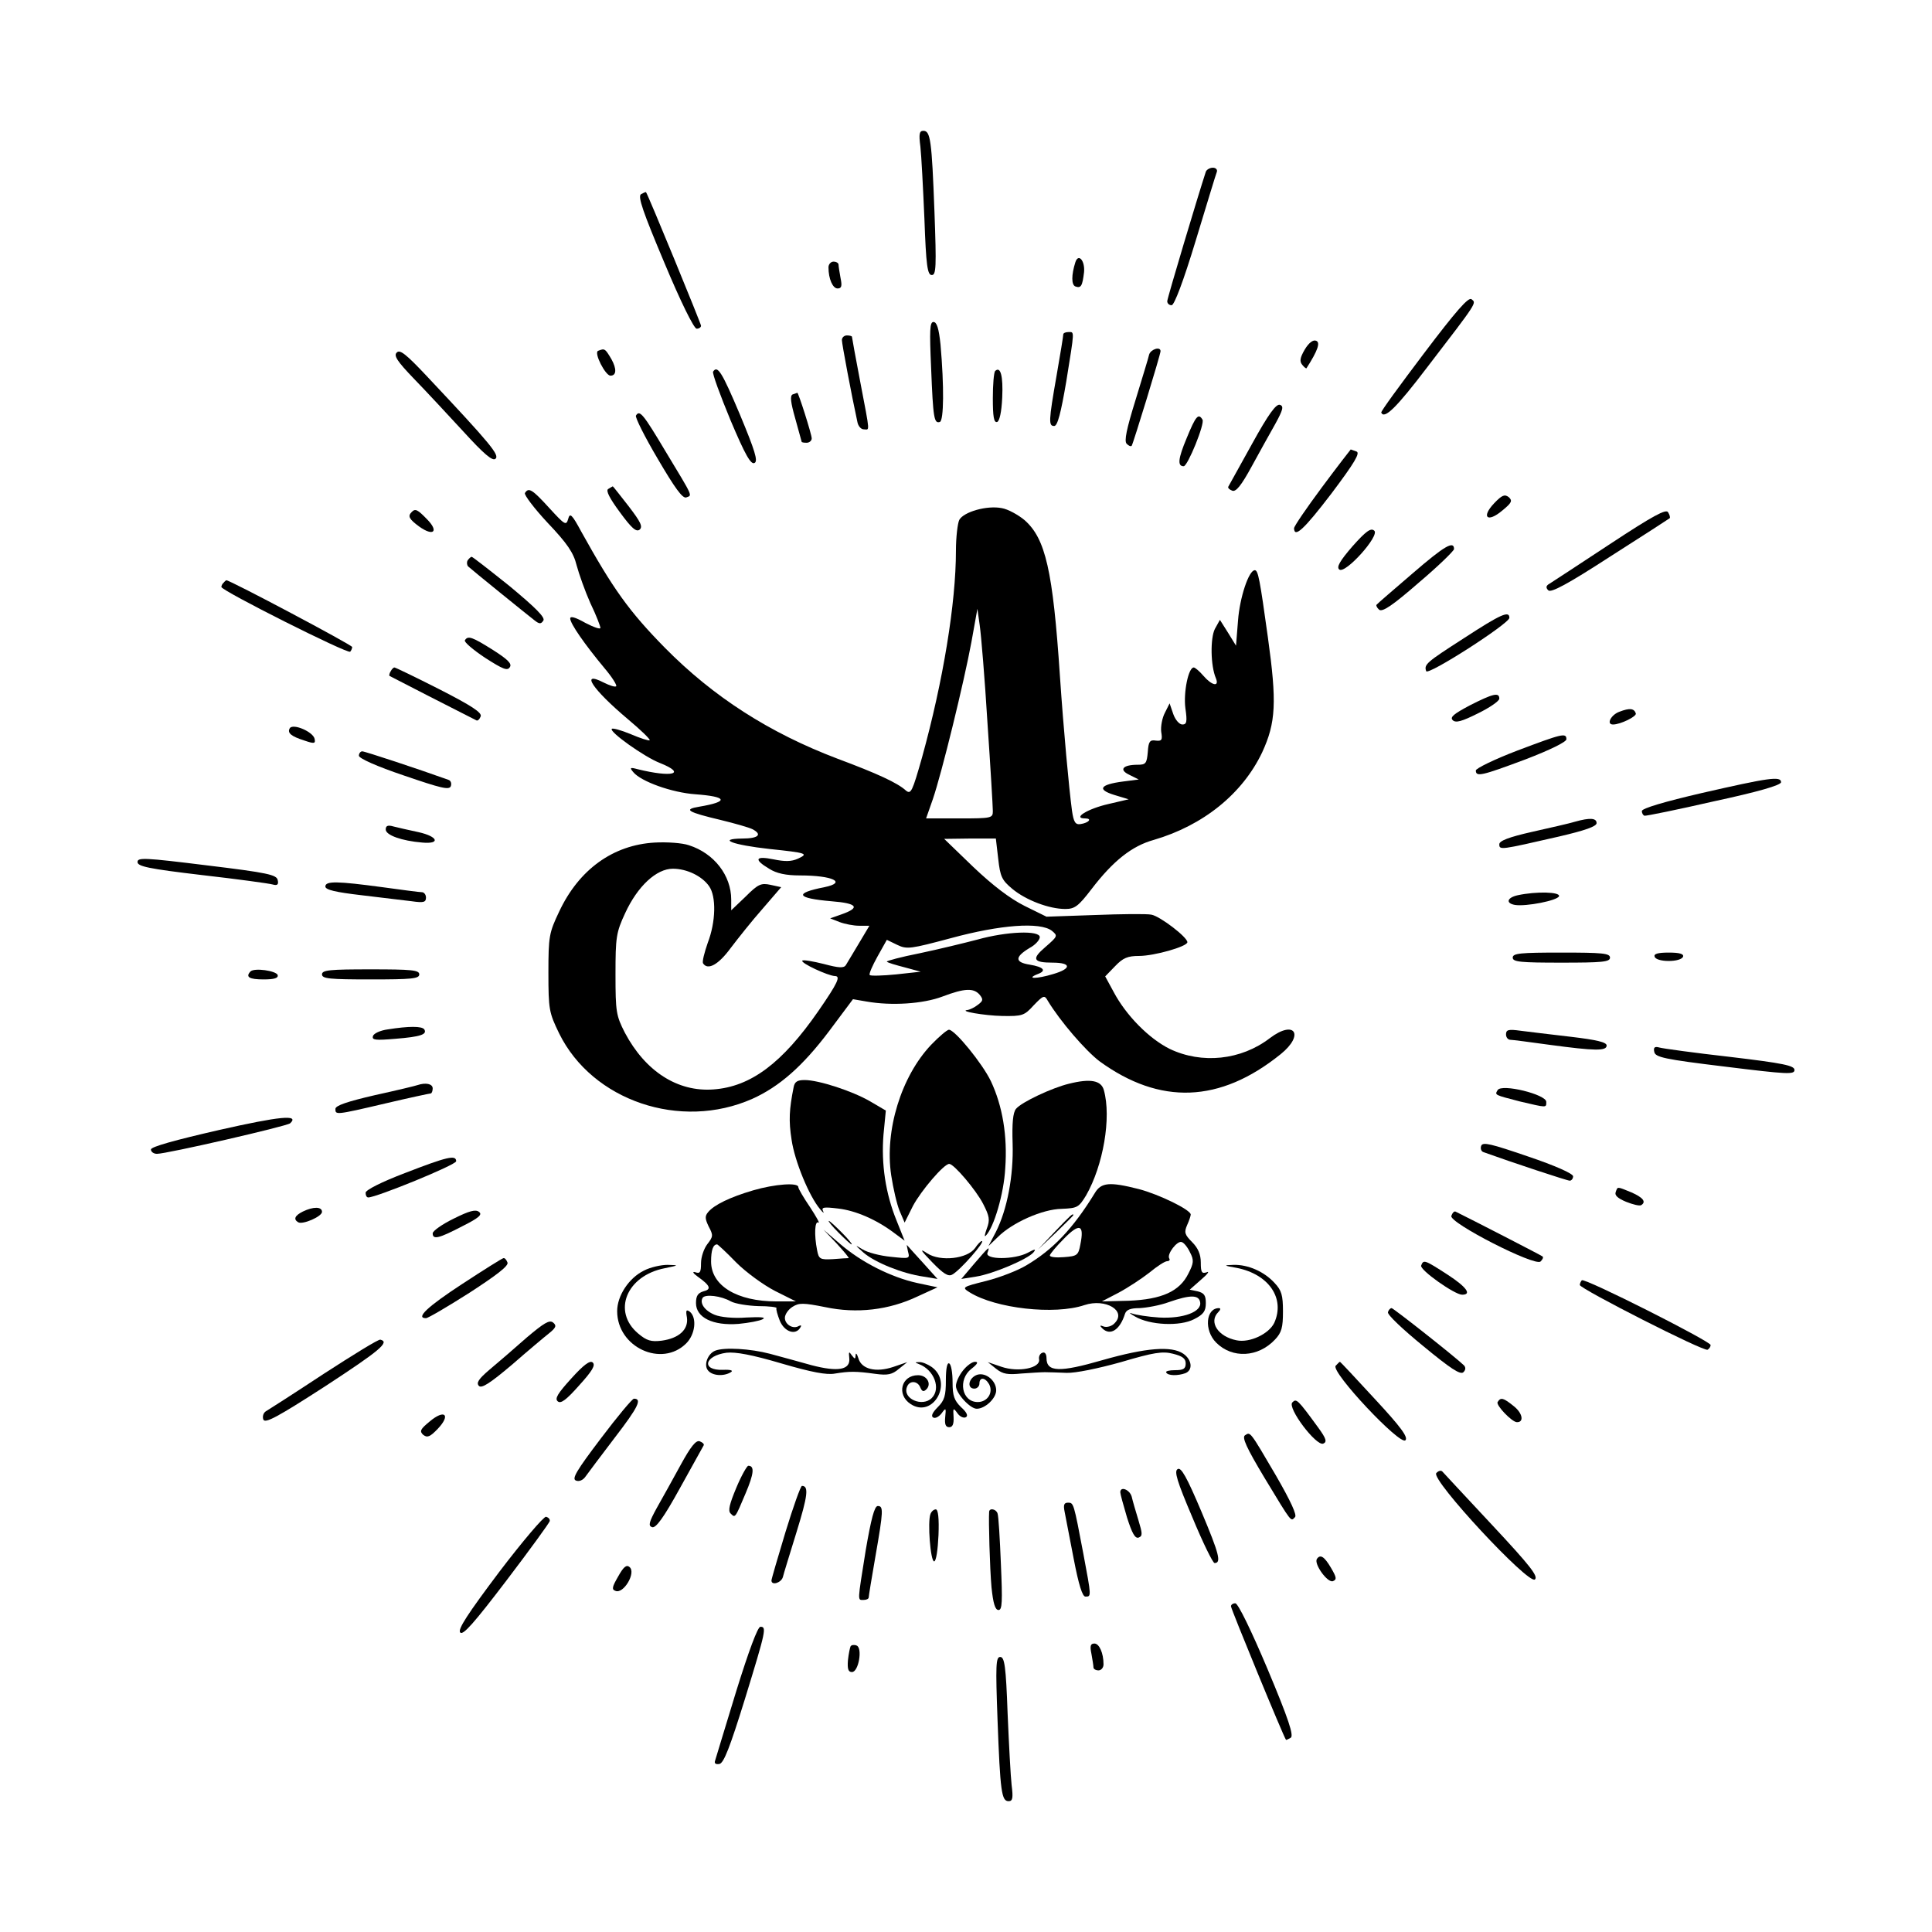 <?xml version="1.0" standalone="no"?>
<!DOCTYPE svg PUBLIC "-//W3C//DTD SVG 20010904//EN"
 "http://www.w3.org/TR/2001/REC-SVG-20010904/DTD/svg10.dtd">
<svg version="1.0" xmlns="http://www.w3.org/2000/svg"
 width="576pt" height="576pt" viewBox="0 0 576 576"
 preserveAspectRatio="xMidYMid meet">
<g transform="translate(0,576) scale(0.1,-0.1)"
fill="#000000" stroke="none">
<path d="M2744 5323 c3 -27 8 -123 12 -215 5 -140 9 -168 22 -168 13 0 14 24
8 188 -8 214 -12 242 -33 242 -12 0 -14 -9 -9 -47z"/>
<path d="M3595 5248 c-22 -67 -115 -377 -115 -386 0 -7 6 -12 13 -12 8 0 35
71 72 193 32 105 60 198 63 205 2 6 -3 12 -12 12 -9 0 -19 -6 -21 -12z"/>
<path d="M1911 5181 c-10 -7 6 -53 70 -205 48 -115 88 -196 96 -196 7 0 13 4
13 9 0 6 -158 391 -164 398 -1 1 -8 -2 -15 -6z"/>
<path d="M3206 4978 c-12 -38 -12 -67 0 -72 17 -6 21 1 26 43 3 34 -17 57 -26
29z"/>
<path d="M2470 4963 c0 -35 13 -63 27 -63 12 0 14 7 9 31 -3 17 -6 35 -6 40 0
5 -7 9 -15 9 -8 0 -15 -8 -15 -17z"/>
<path d="M4245 4706 c-71 -94 -129 -173 -127 -176 9 -21 45 14 137 135 152
198 147 191 132 203 -9 7 -46 -35 -142 -162z"/>
<path d="M2776 4663 c6 -152 9 -166 26 -161 12 4 13 106 2 231 -5 48 -11 67
-21 67 -11 0 -12 -24 -7 -137z"/>
<path d="M3170 4763 c0 -5 -9 -60 -20 -123 -24 -137 -24 -150 -7 -150 10 0 20
39 36 133 25 156 25 147 6 147 -8 0 -15 -3 -15 -7z"/>
<path d="M2510 4746 c0 -11 29 -165 46 -243 2 -13 11 -23 19 -23 18 0 20 -17
-10 140 -14 73 -25 134 -25 136 0 2 -7 4 -15 4 -8 0 -15 -6 -15 -14z"/>
<path d="M3890 4718 c-14 -24 -16 -35 -8 -45 6 -8 12 -12 13 -11 34 53 42 77
29 82 -9 4 -22 -6 -34 -26z"/>
<path d="M1183 4709 c-10 -9 1 -26 51 -78 35 -36 101 -107 147 -157 62 -68 87
-89 96 -82 13 11 -12 42 -204 246 -62 66 -81 81 -90 71z"/>
<path d="M1783 4714 c-13 -6 22 -74 37 -74 18 0 19 20 3 49 -19 32 -20 33 -40
25z"/>
<path d="M3426 4703 c-2 -10 -21 -71 -41 -137 -26 -84 -34 -121 -26 -129 6 -6
12 -9 15 -6 4 5 86 272 86 282 0 15 -29 6 -34 -10z"/>
<path d="M2126 4652 c-3 -5 21 -70 52 -145 44 -104 61 -134 72 -127 10 6 1 36
-44 144 -54 128 -67 148 -80 128z"/>
<path d="M2967 4654 c-4 -4 -7 -41 -7 -81 0 -55 3 -74 13 -71 7 3 13 29 15 73
3 64 -5 94 -21 79z"/>
<path d="M2363 4584 c-8 -4 -6 -23 8 -72 10 -37 19 -68 19 -69 0 -2 7 -3 15
-3 8 0 15 6 15 13 0 12 -40 138 -43 136 -1 0 -7 -3 -14 -5z"/>
<path d="M3733 4437 c-37 -67 -69 -124 -71 -128 -2 -4 4 -9 12 -12 11 -4 27
16 57 71 23 42 55 100 71 128 23 42 26 53 14 57 -11 4 -34 -27 -83 -116z"/>
<path d="M1896 4521 c-3 -5 26 -63 65 -129 51 -87 74 -119 85 -115 18 7 23 -3
-61 136 -68 114 -78 126 -89 108z"/>
<path d="M3538 4454 c-26 -62 -28 -84 -9 -84 12 0 64 128 56 139 -12 20 -20
11 -47 -55z"/>
<path d="M3941 4307 c-46 -62 -83 -116 -83 -122 1 -30 30 -3 111 103 70 93 87
122 75 126 -9 3 -16 6 -17 6 -1 -1 -40 -51 -86 -113z"/>
<path d="M1813 4302 c-7 -5 4 -27 35 -69 35 -48 49 -60 59 -52 10 9 3 23 -33
70 -25 32 -46 59 -47 59 -1 0 -7 -4 -14 -8z"/>
<path d="M1565 4290 c-3 -5 27 -45 68 -89 58 -61 77 -89 86 -126 7 -26 25 -77
41 -113 17 -35 30 -69 30 -74 0 -5 -20 2 -45 15 -30 17 -45 21 -45 13 0 -15
43 -77 103 -149 22 -26 37 -50 34 -53 -3 -3 -19 2 -37 11 -72 37 -34 -20 73
-110 37 -31 66 -59 64 -62 -3 -2 -28 6 -56 18 -29 12 -54 19 -57 16 -9 -8 97
-84 144 -102 80 -32 37 -44 -68 -18 -22 6 -23 4 -12 -9 23 -28 115 -61 185
-66 96 -7 101 -22 12 -37 -49 -8 -36 -16 65 -40 41 -10 83 -22 93 -27 31 -16
18 -28 -30 -28 -77 -1 -28 -19 80 -31 114 -12 118 -14 86 -29 -20 -9 -39 -9
-73 -2 -54 11 -60 0 -13 -28 22 -14 50 -20 92 -20 98 0 141 -21 73 -35 -92
-18 -84 -33 21 -42 77 -6 87 -19 30 -39 l-34 -12 28 -11 c16 -6 42 -11 58 -11
l31 0 -31 -52 c-17 -29 -35 -58 -39 -65 -6 -10 -21 -9 -66 3 -32 8 -61 13 -64
10 -6 -7 76 -45 97 -46 18 0 9 -20 -49 -104 -108 -156 -202 -226 -313 -234
-107 -8 -203 54 -264 169 -26 51 -28 62 -28 174 0 111 2 125 29 183 37 80 93
132 142 132 42 0 87 -22 108 -52 22 -31 20 -107 -4 -169 -10 -29 -17 -56 -14
-61 14 -22 46 -4 82 45 22 29 64 82 95 117 l56 65 -32 7 c-28 6 -37 2 -74 -35
l-43 -41 0 32 c0 72 -51 138 -126 162 -20 7 -66 10 -102 8 -124 -7 -226 -80
-285 -206 -30 -63 -32 -74 -32 -182 0 -110 2 -119 32 -181 99 -201 362 -290
576 -195 80 36 150 97 229 202 l71 95 41 -7 c74 -13 168 -7 226 15 66 25 93
26 111 5 11 -14 10 -18 -6 -30 -10 -8 -24 -14 -29 -15 -32 -3 49 -17 102 -18
60 -1 66 1 94 32 29 30 32 31 42 13 37 -61 112 -148 154 -180 180 -131 359
-125 540 21 72 58 42 104 -32 48 -86 -66 -203 -78 -299 -32 -62 31 -130 100
-167 170 l-25 46 30 31 c23 24 37 30 71 30 45 0 144 28 144 41 0 15 -81 77
-107 82 -14 3 -91 2 -169 -1 l-144 -5 -65 32 c-44 22 -95 61 -153 116 l-87 84
77 1 77 0 7 -60 c6 -54 11 -64 42 -90 41 -34 110 -60 158 -60 28 0 39 8 78 59
65 85 121 129 186 147 147 43 264 137 323 261 41 89 44 149 17 343 -24 173
-29 200 -39 200 -18 0 -45 -82 -50 -150 l-6 -75 -24 39 -24 38 -15 -27 c-14
-28 -13 -110 3 -147 11 -27 -12 -22 -37 7 -12 14 -25 25 -29 25 -16 0 -31 -74
-25 -121 6 -41 4 -49 -9 -49 -9 0 -21 14 -27 31 l-11 32 -14 -28 c-8 -15 -13
-41 -11 -57 4 -24 2 -28 -16 -26 -18 3 -22 -3 -24 -34 -3 -34 -6 -38 -30 -38
-45 0 -57 -15 -25 -30 l28 -14 -47 -6 c-69 -9 -78 -24 -26 -40 l43 -13 -60
-14 c-62 -14 -109 -43 -70 -43 22 0 12 -13 -14 -17 -15 -2 -20 6 -25 40 -9 67
-25 240 -36 402 -21 315 -43 409 -105 464 -19 16 -50 33 -68 36 -44 9 -114
-11 -127 -35 -5 -10 -10 -52 -10 -92 0 -156 -38 -388 -101 -616 -29 -102 -33
-111 -48 -99 -25 23 -86 51 -204 95 -203 77 -370 184 -515 331 -107 109 -154
175 -249 346 -28 52 -34 57 -39 38 -6 -21 -10 -18 -56 32 -51 56 -62 63 -73
45z m1379 -685 c9 -132 16 -250 16 -263 0 -21 -3 -22 -99 -22 l-100 0 20 57
c27 79 93 349 115 468 l18 100 7 -50 c4 -27 15 -158 23 -290z m192 -620 c18
-15 18 -16 -20 -49 -41 -35 -36 -46 22 -46 57 0 57 -18 2 -34 -49 -15 -84 -15
-46 0 27 10 18 21 -24 28 -45 7 -45 23 0 50 17 9 30 24 30 32 0 21 -99 17
-185 -7 -38 -10 -116 -29 -173 -41 -56 -11 -100 -23 -98 -25 2 -3 26 -10 53
-17 l48 -13 -73 -8 c-40 -4 -76 -5 -79 -2 -3 3 8 28 23 55 l28 50 31 -15 c29
-14 40 -12 160 20 147 40 266 49 301 22z"/>
<path d="M4455 4260 c-40 -42 -21 -60 24 -22 28 23 31 29 19 40 -12 9 -20 6
-43 -18z"/>
<path d="M4800 4138 c-91 -60 -172 -113 -180 -118 -11 -6 -12 -12 -4 -20 8 -8
57 18 185 101 96 61 176 113 177 114 2 2 0 10 -5 18 -6 10 -44 -10 -173 -95z"/>
<path d="M1227 4233 c-12 -12 -7 -21 23 -43 42 -30 59 -15 24 21 -29 30 -36
34 -47 22z"/>
<path d="M4032 4131 c-38 -44 -48 -62 -39 -69 18 -14 122 102 104 116 -10 9
-25 -2 -65 -47z"/>
<path d="M4212 4051 c-57 -49 -106 -91 -108 -94 -2 -2 1 -9 8 -15 10 -7 40 13
118 81 58 49 105 95 105 100 0 26 -28 10 -123 -72z"/>
<path d="M1394 4089 c-3 -6 -2 -14 2 -18 12 -11 175 -143 197 -160 15 -12 20
-12 27 -1 6 9 -23 38 -100 102 -60 48 -111 88 -114 88 -2 0 -8 -5 -12 -11z"/>
<path d="M667 4023 c-4 -3 -7 -9 -7 -13 0 -11 376 -200 384 -193 3 3 6 10 6
14 0 6 -364 199 -375 199 -1 0 -5 -3 -8 -7z"/>
<path d="M4364 3857 c-112 -72 -119 -78 -112 -98 5 -14 248 142 248 159 0 22
-24 12 -136 -61z"/>
<path d="M1386 3851 c-3 -5 24 -28 60 -52 53 -34 67 -40 74 -28 7 10 -6 23
-50 51 -62 39 -75 44 -84 29z"/>
<path d="M1165 3759 c-4 -6 -5 -12 -4 -14 3 -2 224 -115 260 -133 4 -1 9 4 12
12 5 11 -27 32 -123 81 -71 36 -131 65 -134 65 -3 0 -8 -5 -11 -11z"/>
<path d="M4382 3657 c-47 -25 -60 -35 -51 -44 9 -9 27 -4 75 20 35 17 64 37
64 44 0 20 -19 15 -88 -20z"/>
<path d="M4828 3638 c-25 -9 -40 -38 -19 -38 22 0 71 24 68 33 -5 15 -18 17
-49 5z"/>
<path d="M864 3589 c-8 -14 3 -24 44 -37 29 -10 33 -9 30 5 -4 21 -64 47 -74
32z"/>
<path d="M4523 3522 c-68 -26 -123 -53 -123 -59 0 -20 17 -16 148 33 73 28
122 52 122 60 0 20 -12 17 -147 -34z"/>
<path d="M1070 3507 c0 -8 54 -32 134 -59 111 -38 135 -44 140 -32 3 8 0 17
-7 19 -86 31 -249 85 -257 85 -5 0 -10 -6 -10 -13z"/>
<path d="M5075 3396 c-112 -26 -180 -46 -180 -54 0 -7 4 -13 8 -14 4 -1 98 18
207 43 130 28 200 48 200 57 0 19 -38 13 -235 -32z"/>
<path d="M4695 3310 c-16 -5 -74 -18 -127 -30 -71 -16 -98 -27 -98 -37 0 -18
3 -17 178 23 77 18 112 30 112 40 0 15 -19 17 -65 4z"/>
<path d="M1150 3287 c0 -17 48 -34 109 -39 55 -5 47 18 -11 31 -29 6 -63 14
-75 17 -17 5 -23 2 -23 -9z"/>
<path d="M410 3190 c0 -13 32 -20 193 -39 105 -12 200 -25 210 -28 14 -4 18 0
15 13 -3 16 -29 22 -211 44 -186 23 -207 24 -207 10z"/>
<path d="M970 3117 c0 -10 31 -17 108 -26 59 -7 126 -15 150 -18 35 -5 42 -3
42 11 0 9 -6 16 -12 16 -7 0 -60 7 -118 15 -134 18 -170 19 -170 2z"/>
<path d="M4525 3091 c-32 -7 -37 -24 -8 -29 33 -5 126 13 131 26 4 13 -67 15
-123 3z"/>
<path d="M4510 2905 c0 -13 23 -15 145 -15 122 0 145 2 145 15 0 13 -23 15
-145 15 -122 0 -145 -2 -145 -15z"/>
<path d="M4933 2908 c2 -8 20 -13 42 -13 22 0 40 5 43 13 2 8 -10 12 -43 12
-33 0 -45 -4 -42 -12z"/>
<path d="M747 2864 c-16 -17 -4 -24 39 -24 32 0 44 4 42 13 -5 13 -69 22 -81
11z"/>
<path d="M960 2855 c0 -13 23 -15 145 -15 122 0 145 2 145 15 0 13 -23 15
-145 15 -122 0 -145 -2 -145 -15z"/>
<path d="M1156 2691 c-22 -3 -42 -12 -44 -20 -4 -12 8 -13 67 -8 75 6 95 13
86 28 -7 10 -46 10 -109 0z"/>
<path d="M2776 2645 c-89 -94 -139 -255 -119 -389 6 -39 17 -87 25 -106 l15
-35 25 50 c24 45 92 125 108 125 14 0 80 -78 101 -119 19 -37 21 -48 11 -74
-6 -17 -8 -26 -3 -21 24 24 54 125 58 201 7 96 -8 186 -43 260 -25 52 -107
153 -125 153 -5 0 -29 -20 -53 -45z"/>
<path d="M4490 2676 c0 -9 6 -16 13 -16 6 0 59 -7 117 -15 134 -18 170 -19
170 -2 0 10 -31 17 -107 26 -60 7 -127 15 -150 18 -36 5 -43 3 -43 -11z"/>
<path d="M4932 2624 c3 -16 29 -22 211 -44 186 -23 207 -24 207 -10 0 13 -32
20 -192 39 -106 12 -201 25 -211 28 -14 4 -18 0 -15 -13z"/>
<path d="M2366 2518 c-13 -65 -15 -99 -6 -156 9 -63 52 -168 85 -207 9 -11 13
-14 9 -6 -6 12 2 13 44 8 53 -6 115 -33 168 -73 l31 -23 -24 60 c-33 81 -46
169 -39 256 l7 72 -46 27 c-53 31 -154 64 -196 64 -22 0 -30 -5 -33 -22z"/>
<path d="M3187 2529 c-50 -12 -142 -55 -158 -75 -9 -11 -12 -43 -10 -103 3
-96 -16 -197 -50 -264 l-22 -42 28 27 c43 43 133 83 190 84 47 2 51 4 73 40
51 89 76 232 53 314 -8 29 -40 35 -104 19z"/>
<path d="M1245 2525 c-5 -2 -63 -16 -127 -30 -82 -19 -118 -31 -118 -41 0 -18
-1 -19 148 16 72 17 133 30 136 30 3 0 6 7 6 15 0 14 -21 18 -45 10z"/>
<path d="M4465 2510 c-9 -15 -10 -14 67 -34 81 -19 78 -19 78 -1 0 22 -133 55
-145 35z"/>
<path d="M653 2391 c-131 -30 -203 -50 -203 -58 0 -7 8 -13 18 -13 29 0 386
82 397 91 29 27 -31 21 -212 -20z"/>
<path d="M4416 2344 c-3 -8 0 -17 7 -19 86 -31 249 -85 257 -85 5 0 10 6 10
13 0 8 -54 32 -134 59 -111 38 -135 44 -140 32z"/>
<path d="M1208 2263 c-71 -27 -118 -51 -118 -59 0 -8 3 -14 8 -14 24 0 262 97
262 108 0 20 -28 13 -152 -35z"/>
<path d="M2245 2211 c-68 -20 -116 -43 -134 -65 -10 -12 -9 -20 2 -43 14 -26
13 -30 -4 -52 -10 -13 -19 -38 -19 -57 0 -27 -3 -32 -17 -27 -10 3 -7 -3 7
-13 38 -27 42 -38 17 -44 -16 -5 -22 -13 -22 -35 0 -43 50 -68 127 -62 31 3
63 9 72 14 11 6 -7 7 -49 5 -38 -3 -77 1 -94 8 -30 12 -46 35 -36 51 8 11 54
6 84 -11 13 -7 50 -13 82 -14 31 0 56 -3 54 -6 -2 -3 3 -20 10 -38 14 -33 47
-44 61 -20 4 6 3 8 -4 5 -17 -11 -42 4 -42 24 0 10 10 25 23 33 19 12 32 12
97 -1 94 -20 190 -9 276 32 l59 27 -61 13 c-77 17 -165 61 -229 116 l-50 43
40 -42 c21 -23 37 -42 35 -43 -3 0 -24 -1 -47 -3 -38 -2 -42 0 -47 27 -9 45
-7 89 4 82 5 -3 -6 17 -25 46 -19 28 -35 55 -35 60 0 14 -70 9 -135 -10z m-50
-215 c29 -29 81 -67 116 -85 l62 -31 -58 0 c-118 0 -195 47 -195 119 0 34 6
51 18 51 2 0 28 -24 57 -54z"/>
<path d="M3264 2203 c-65 -106 -125 -169 -205 -216 -25 -15 -79 -36 -119 -46
-72 -18 -73 -19 -49 -34 77 -48 253 -68 342 -38 63 21 127 -17 90 -54 -8 -9
-23 -13 -32 -10 -12 5 -13 3 -5 -5 24 -24 53 -5 68 43 4 12 16 17 43 17 21 1
61 8 88 18 63 22 89 22 93 0 6 -29 -51 -50 -122 -46 -33 2 -70 8 -81 12 -11 4
-7 0 9 -9 44 -26 134 -30 176 -8 28 14 35 24 35 48 0 23 -5 30 -24 35 l-24 5
34 30 c19 16 26 26 17 22 -15 -5 -18 -1 -18 29 0 24 -8 43 -26 61 -22 22 -24
29 -15 50 6 13 11 28 11 32 0 14 -94 60 -155 76 -87 22 -112 20 -131 -12z
m-43 -153 c-6 -33 -10 -35 -49 -38 -23 -2 -42 0 -42 5 0 4 19 27 42 50 47 48
61 42 49 -17z m327 -24 c12 -23 11 -32 -5 -63 -26 -53 -79 -77 -178 -81 l-80
-2 50 26 c28 15 69 42 92 60 23 19 46 34 53 34 6 0 9 4 6 8 -8 13 24 54 37 49
7 -2 18 -16 25 -31z"/>
<path d="M4817 2206 c-4 -10 7 -19 31 -29 20 -8 40 -13 45 -10 16 10 5 23 -29
38 -44 18 -41 18 -47 1z"/>
<path d="M903 2148 c-24 -12 -29 -23 -14 -32 13 -8 71 17 71 31 0 16 -26 16
-57 1z"/>
<path d="M1353 2127 c-35 -17 -63 -37 -63 -44 0 -20 19 -15 88 21 50 25 61 35
50 43 -10 8 -29 3 -75 -20z"/>
<path d="M4327 2135 c-8 -20 250 -152 266 -136 6 6 9 12 6 15 -3 3 -217 113
-260 134 -4 1 -9 -4 -12 -13z"/>
<path d="M3145 2088 l-50 -53 53 50 c28 27 52 51 52 52 0 8 -9 -1 -55 -49z"/>
<path d="M2500 2085 c19 -19 36 -35 39 -35 3 0 -10 16 -29 35 -19 19 -36 35
-39 35 -3 0 10 -16 29 -35z"/>
<path d="M2907 2039 c-23 -32 -103 -41 -142 -16 -24 16 -22 11 14 -26 33 -34
48 -44 60 -37 24 13 100 100 88 100 -3 0 -12 -9 -20 -21z"/>
<path d="M2575 2025 c34 -29 115 -62 178 -71 l42 -7 -44 49 c-25 27 -46 51
-47 52 -1 2 0 -6 3 -19 6 -22 5 -22 -51 -16 -32 3 -70 13 -84 22 -25 15 -24
14 3 -10z"/>
<path d="M2905 1993 l-39 -46 44 7 c51 8 154 52 171 72 9 11 5 11 -17 -1 -40
-21 -128 -21 -120 0 8 22 5 19 -39 -32z"/>
<path d="M1378 1932 c-104 -68 -140 -102 -108 -102 6 0 64 34 130 76 80 52
117 80 113 90 -3 8 -8 14 -12 13 -3 0 -59 -35 -123 -77z"/>
<path d="M4237 1987 c-5 -13 100 -87 122 -87 30 0 13 23 -42 59 -71 46 -73 46
-80 28z"/>
<path d="M1920 1972 c-45 -22 -80 -75 -80 -121 0 -108 133 -169 206 -96 27 27
32 76 11 94 -11 8 -13 5 -9 -17 5 -36 -24 -62 -75 -69 -32 -4 -45 0 -70 21
-79 66 -35 173 79 195 43 9 43 9 8 10 -19 0 -51 -7 -70 -17z"/>
<path d="M3687 1980 c96 -19 145 -91 112 -164 -16 -33 -73 -60 -112 -52 -56
11 -84 55 -55 84 7 7 8 12 2 12 -39 0 -45 -66 -8 -103 48 -48 125 -44 175 9
20 21 24 36 24 84 0 48 -4 63 -25 85 -31 34 -79 55 -122 54 -31 -1 -31 -2 9
-9z"/>
<path d="M4716 1943 c-3 -3 -6 -10 -6 -14 0 -11 371 -200 381 -193 5 3 9 9 9
14 0 11 -376 201 -384 193z"/>
<path d="M4138 1848 c-3 -7 45 -52 105 -101 80 -66 111 -87 120 -78 7 7 7 14
2 20 -28 27 -211 171 -216 171 -4 0 -9 -5 -11 -12z"/>
<path d="M1570 1772 c-36 -32 -85 -74 -110 -95 -33 -28 -41 -40 -32 -49 8 -8
33 8 98 63 47 41 97 83 111 94 21 17 23 23 12 32 -11 9 -28 -2 -79 -45z"/>
<path d="M965 1664 c-88 -58 -166 -108 -173 -112 -7 -5 -10 -15 -7 -24 5 -13
42 7 186 100 162 106 192 131 163 138 -5 2 -81 -45 -169 -102z"/>
<path d="M2132 1733 c-22 -9 -35 -43 -21 -59 13 -16 47 -18 68 -5 8 5 0 8 -24
7 -65 -2 -55 42 11 51 27 3 76 -6 164 -32 89 -26 135 -35 160 -30 43 7 62 7
120 -1 37 -5 50 -2 70 15 l25 20 -41 -14 c-53 -18 -96 -7 -105 26 -4 13 -8 17
-8 9 -1 -13 -2 -13 -12 0 -8 12 -9 10 -7 -9 4 -35 -33 -42 -113 -21 -35 10
-91 25 -124 34 -57 15 -136 20 -163 9z"/>
<path d="M3287 1705 c-128 -37 -167 -36 -167 6 0 12 -5 19 -12 16 -7 -2 -12
-11 -10 -20 4 -26 -62 -39 -112 -22 l-41 14 25 -20 c20 -16 35 -18 75 -14 28
2 59 4 70 4 11 0 40 -1 65 -2 26 -1 94 13 162 32 98 29 124 33 155 25 28 -7
38 -14 38 -29 0 -16 -7 -20 -32 -20 -17 0 -29 -3 -26 -7 5 -10 35 -10 57 -2
23 9 20 40 -6 58 -35 24 -111 18 -241 -19z"/>
<path d="M1703 1650 c-40 -44 -50 -60 -40 -68 9 -8 26 5 64 48 39 43 49 60 40
68 -8 7 -27 -7 -64 -48z"/>
<path d="M2740 1693 c45 -17 66 -73 38 -101 -28 -28 -88 -2 -74 33 7 20 32 19
40 -2 5 -12 10 -13 18 -5 16 16 2 42 -25 42 -50 0 -65 -58 -22 -86 67 -44 128
65 62 111 -12 8 -28 15 -37 14 -13 0 -13 -1 0 -6z"/>
<path d="M2820 1645 c0 -46 -4 -60 -24 -80 -16 -16 -21 -27 -14 -31 6 -4 17 2
25 12 13 18 14 17 11 -11 -2 -21 1 -30 12 -30 10 0 14 9 13 30 -2 28 -1 29 12
11 7 -10 19 -15 25 -11 7 4 2 15 -15 30 -20 20 -25 33 -25 74 0 27 -4 53 -10
56 -6 4 -10 -15 -10 -50z"/>
<path d="M2871 1674 c-12 -15 -21 -35 -21 -46 0 -22 42 -68 62 -68 25 0 58 31
58 55 0 31 -36 58 -62 44 -22 -12 -24 -39 -3 -39 8 0 15 7 15 15 0 20 17 19
29 -2 13 -25 -5 -53 -34 -53 -48 0 -60 67 -19 99 18 14 22 21 11 21 -9 0 -25
-12 -36 -26z"/>
<path d="M3982 1688 c-14 -19 192 -238 208 -222 9 9 -14 40 -91 123 -56 61
-103 111 -104 111 -2 0 -7 -6 -13 -12z"/>
<path d="M1791 1471 c-72 -95 -87 -120 -74 -125 9 -4 21 1 28 11 7 10 47 63
88 117 70 91 82 116 57 116 -5 0 -50 -54 -99 -119z"/>
<path d="M3853 1579 c-16 -16 71 -131 92 -123 12 5 9 15 -15 48 -62 85 -65 87
-77 75z"/>
<path d="M4465 1580 c-6 -9 42 -59 57 -60 22 -1 18 26 -8 47 -32 26 -40 28
-49 13z"/>
<path d="M1281 1522 c-28 -23 -31 -29 -19 -40 12 -9 20 -6 43 18 40 42 21 60
-24 22z"/>
<path d="M3712 1481 c-10 -6 4 -37 58 -127 84 -139 78 -130 91 -117 6 6 -12
46 -57 124 -79 135 -76 130 -92 120z"/>
<path d="M2029 1392 c-23 -42 -55 -100 -71 -128 -23 -42 -26 -53 -14 -57 11
-4 34 27 83 116 37 67 69 124 71 128 2 4 -4 9 -12 12 -11 4 -27 -16 -57 -71z"/>
<path d="M2195 1324 c-20 -48 -25 -68 -17 -76 14 -14 13 -16 45 60 25 59 27
82 8 82 -4 0 -21 -30 -36 -66z"/>
<path d="M3511 1380 c-11 -6 -2 -36 44 -144 31 -75 61 -136 66 -136 21 0 14
27 -39 153 -44 104 -61 134 -71 127z"/>
<path d="M4282 1368 c-16 -20 275 -333 294 -317 11 9 -14 41 -128 163 -78 83
-144 155 -148 159 -4 4 -12 2 -18 -5z"/>
<path d="M2342 1193 c-23 -76 -42 -141 -42 -145 0 -16 29 -7 34 10 2 9 21 70
41 135 33 107 37 137 16 137 -4 0 -26 -62 -49 -137z"/>
<path d="M3340 1311 c0 -5 9 -38 20 -75 15 -47 24 -64 35 -60 12 5 11 12 -1
52 -8 26 -17 57 -20 70 -6 21 -34 32 -34 13z"/>
<path d="M3174 1253 c3 -16 15 -79 27 -140 15 -78 26 -113 35 -113 18 0 18 -1
-6 127 -29 153 -29 153 -46 153 -12 0 -14 -7 -10 -27z"/>
<path d="M2581 1138 c-25 -157 -25 -148 -6 -148 8 0 15 3 15 8 0 4 9 59 20
122 24 137 24 150 7 150 -10 0 -20 -39 -36 -132z"/>
<path d="M2774 1246 c-9 -23 0 -141 11 -141 6 0 11 34 13 78 2 50 -1 77 -8 77
-6 0 -13 -6 -16 -14z"/>
<path d="M2949 1253 c-2 -26 2 -169 7 -225 5 -49 11 -68 21 -68 11 0 12 24 7
138 -3 75 -7 143 -10 150 -4 13 -24 17 -25 5z"/>
<path d="M1488 1073 c-94 -125 -124 -171 -116 -180 8 -10 42 29 138 155 70 92
128 172 129 177 1 6 -4 11 -11 13 -7 1 -70 -73 -140 -165z"/>
<path d="M3926 1112 c-9 -15 32 -72 48 -66 12 5 11 11 -6 40 -20 34 -32 41
-42 26z"/>
<path d="M1843 1060 c-18 -31 -20 -39 -8 -43 24 -10 62 54 42 71 -9 8 -18 1
-34 -28z"/>
<path d="M3670 971 c0 -8 158 -392 164 -398 1 -1 7 2 14 6 10 6 -6 55 -69 205
-49 116 -88 196 -96 196 -7 0 -13 -4 -13 -9z"/>
<path d="M2195 718 c-32 -106 -61 -199 -63 -207 -3 -8 1 -12 13 -10 13 3 31
49 76 194 63 205 65 215 46 215 -8 0 -35 -73 -72 -192z"/>
<path d="M2536 852 c-2 -4 -6 -23 -8 -42 -2 -26 1 -35 12 -35 20 0 32 72 14
79 -7 3 -15 2 -18 -2z"/>
<path d="M3254 829 c3 -17 6 -35 6 -40 0 -5 7 -9 15 -9 8 0 15 8 15 18 0 34
-13 62 -27 62 -12 0 -14 -7 -9 -31z"/>
<path d="M2974 633 c8 -215 12 -243 33 -243 12 0 14 9 9 48 -3 26 -8 122 -12
215 -5 139 -9 167 -22 167 -13 0 -14 -24 -8 -187z"/>
</g>
</svg>
